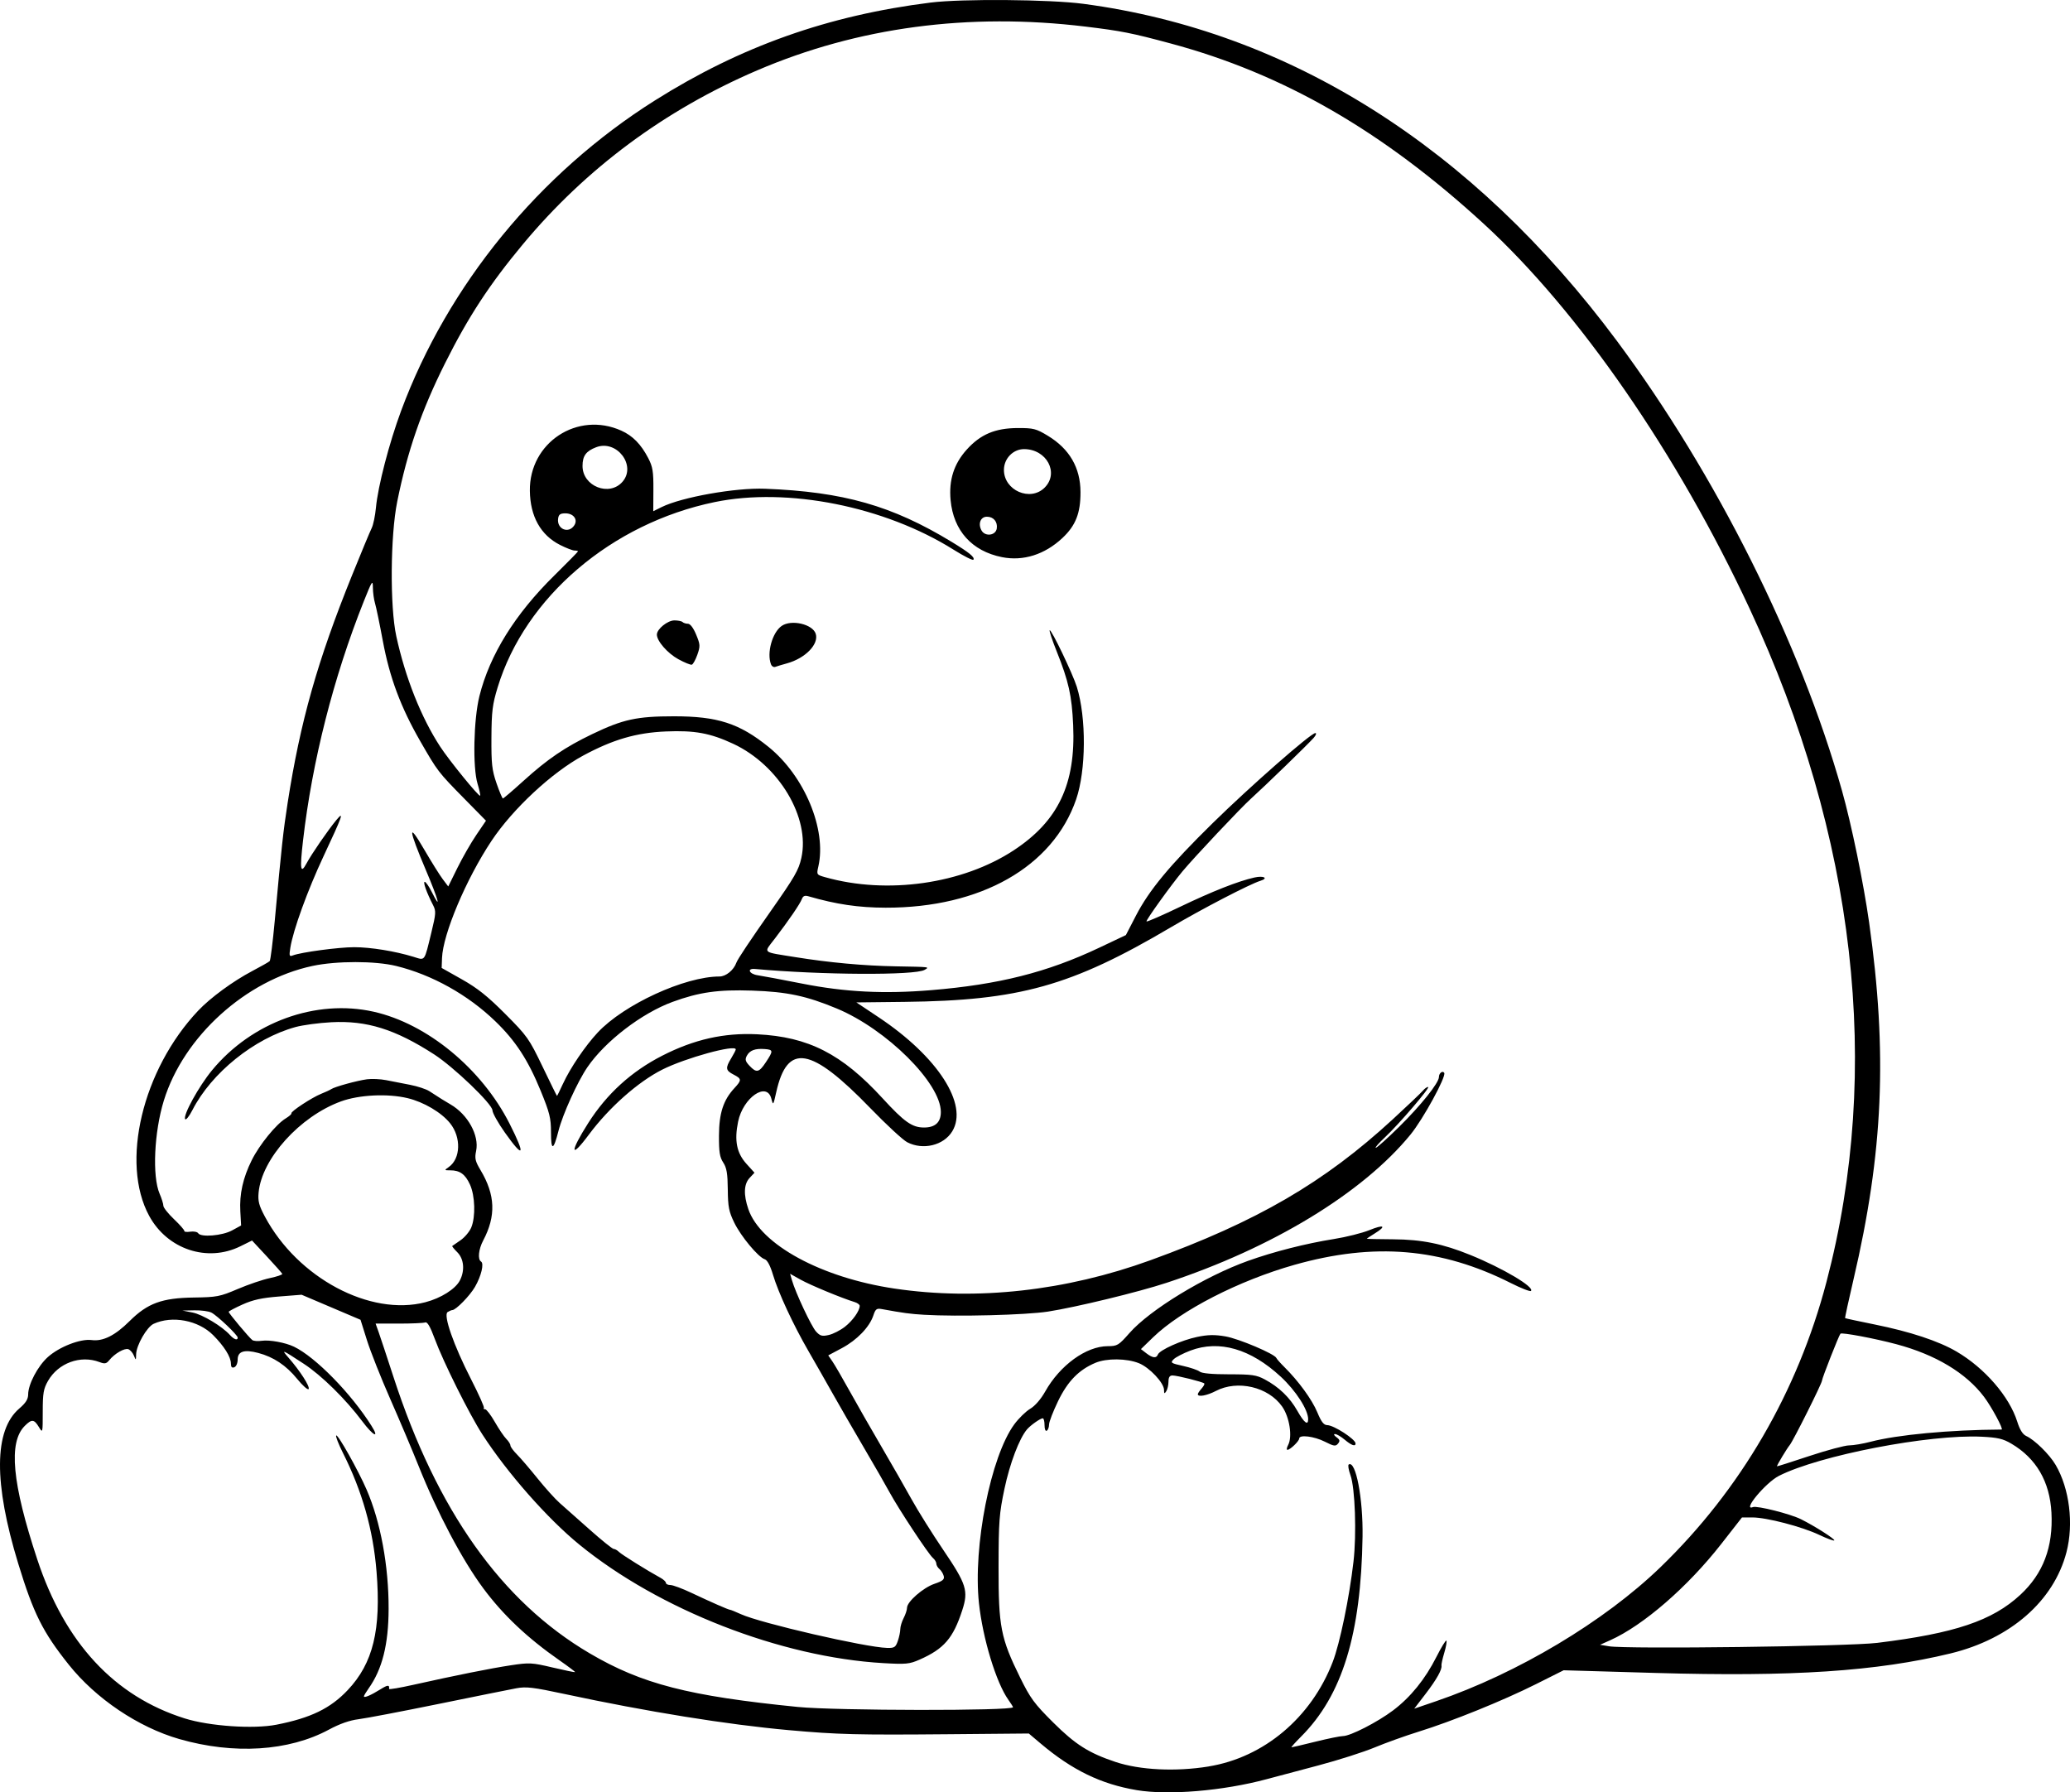 <?xml version="1.0" encoding="UTF-8" standalone="no"?>
<!-- Created with Inkscape (http://www.inkscape.org/) -->

<svg
   width="243.03mm"
   height="210.405mm"
   viewBox="0 0 243.03 210.405"
   version="1.1"
   id="svg5"
   xml:space="preserve"
   xmlns="http://www.w3.org/2000/svg"
   xmlns:svg="http://www.w3.org/2000/svg"><defs
     id="defs2" /><g
     id="layer1"
     transform="translate(5.667,-39.798)"><path
       style="fill:#000000;stroke-width:0.265"
       d="m 127.767,249.941 c -4.18,-0.705 -7.563,-2.349 -11.262,-5.473 l -1.385,-1.17 -9.33,0.083 c -10.807,0.097 -13.089,0.039 -18.855,-0.479 -7.194,-0.646 -16.649,-2.169 -26.296,-4.237 -3.709,-0.795 -4.531,-0.893 -5.689,-0.677 -0.744,0.139 -4.865,0.969 -9.158,1.845 -4.293,0.876 -8.511,1.681 -9.374,1.789 -1.041,0.13 -2.206,0.539 -3.463,1.217 -4.715,2.543 -11.167,2.95 -17.574,1.108 -4.803,-1.38 -9.793,-4.739 -12.976,-8.733 -3.058,-3.837 -4.138,-5.997 -5.932,-11.864 -2.893,-9.459 -2.852,-15.657 0.123,-18.203 0.766,-0.656 1.042,-1.095 1.044,-1.66 0.004,-1.185 1.123,-3.311 2.303,-4.374 1.338,-1.206 3.827,-2.176 5.14,-2.003 1.348,0.177 2.754,-0.525 4.473,-2.234 2.099,-2.087 3.793,-2.707 7.529,-2.759 2.711,-0.037 3.065,-0.106 5.159,-1 1.237,-0.528 2.935,-1.105 3.774,-1.281 0.839,-0.177 1.494,-0.4 1.455,-0.496 -0.039,-0.096 -0.853,-1.016 -1.81,-2.045 l -1.74,-1.871 -1.361,0.674 c -3.89,1.925 -8.574,0.368 -10.713,-3.563 -3.401,-6.249 -0.8,-17.156 5.744,-24.086 1.439,-1.524 4.098,-3.473 6.371,-4.668 1.019,-0.536 1.932,-1.055 2.03,-1.153 0.098,-0.098 0.369,-2.263 0.603,-4.809 0.796,-8.671 0.991,-10.45 1.505,-13.758 1.481,-9.54 3.494,-16.656 7.552,-26.702 1.083,-2.681 2.123,-5.181 2.312,-5.556 0.189,-0.375 0.415,-1.456 0.503,-2.402 0.234,-2.518 1.554,-7.596 2.956,-11.377 5.478,-14.768 16.189,-27.862 29.814,-36.446 10.05,-6.332 20.319,-9.974 32.364,-11.48 3.672,-0.459 14,-0.373 17.933,0.15 24.177,3.213 45.725,16.828 62.633,39.574 11.642,15.662 21.515,35.389 26.42,52.784 1.114,3.951 2.531,10.83 3.189,15.478 2.168,15.323 1.656,27.012 -1.834,41.915 -0.577,2.462 -1.019,4.504 -0.983,4.536 0.036,0.033 1.585,0.366 3.442,0.741 4.192,0.846 7.533,1.95 9.646,3.188 3.301,1.935 6.188,5.269 7.119,8.219 0.3,0.953 0.643,1.503 1.052,1.689 0.996,0.454 2.734,2.161 3.458,3.397 1.625,2.773 2.139,6.917 1.27,10.251 -1.492,5.729 -6.591,10.177 -13.619,11.88 -8.677,2.103 -18.583,2.756 -34.68,2.287 l -10.735,-0.313 -3.27,1.639 c -3.847,1.928 -9.85,4.359 -13.757,5.57 -1.528,0.474 -3.85,1.307 -5.159,1.852 -1.31,0.545 -4.286,1.495 -6.615,2.111 -2.328,0.616 -5.067,1.344 -6.085,1.618 -5.103,1.371 -11.523,1.909 -15.258,1.278 z m 8.458,-2.776 c 6.503,-1.055 12.055,-5.728 14.578,-12.27 0.837,-2.17 1.942,-7.503 2.435,-11.754 0.38,-3.272 0.192,-8.66 -0.353,-10.172 -0.224,-0.62 -0.315,-1.184 -0.202,-1.254 0.827,-0.511 1.691,3.996 1.622,8.467 -0.176,11.473 -2.379,18.638 -7.22,23.482 -0.691,0.691 -1.197,1.257 -1.124,1.257 0.072,0 1.335,-0.298 2.805,-0.661 1.47,-0.364 2.927,-0.661 3.237,-0.661 0.869,0 4.069,-1.64 5.897,-3.022 2.054,-1.552 3.757,-3.658 5.085,-6.286 0.564,-1.117 1.087,-1.97 1.162,-1.895 0.075,0.075 -0.035,0.714 -0.245,1.42 -0.21,0.706 -0.36,1.38 -0.333,1.498 0.1,0.447 -0.562,1.633 -1.856,3.321 l -1.34,1.748 2.572,-0.879 c 9.555,-3.267 19.742,-9.353 26.347,-15.74 9.406,-9.094 16.094,-20.588 19.481,-33.479 6.559,-24.96 3.432,-52.306 -9.039,-79.069 C 191.279,93.073 179.705,76.325 168.539,66.077 156.651,55.166 144.995,48.451 131.782,44.903 c -4.616,-1.24 -5.781,-1.471 -10.004,-1.983 -13.719,-1.664 -26.732,0.072 -38.559,5.143 -10.824,4.641 -20.085,11.511 -27.472,20.381 -3.947,4.739 -6.431,8.537 -9.175,14.023 -2.751,5.503 -4.403,10.283 -5.602,16.212 -0.81,4.006 -0.868,12.322 -0.11,15.803 1.061,4.872 2.914,9.534 5.153,12.965 1.07,1.64 4.543,5.905 4.69,5.759 0.052,-0.052 -0.084,-0.685 -0.303,-1.406 -0.584,-1.92 -0.463,-7.553 0.22,-10.288 1.209,-4.839 4.175,-9.613 8.799,-14.163 1.527,-1.503 2.776,-2.775 2.776,-2.827 0,-0.052 -0.183,-0.095 -0.406,-0.095 -0.223,0 -0.99,-0.296 -1.703,-0.658 -2.28,-1.155 -3.504,-3.35 -3.544,-6.354 -0.075,-5.658 5.591,-9.383 10.741,-7.061 1.339,0.604 2.31,1.595 3.157,3.224 0.527,1.013 0.617,1.567 0.605,3.712 l -0.014,2.521 0.975,-0.482 c 2.368,-1.172 8.681,-2.292 12.15,-2.156 9.207,0.36 14.901,1.98 21.895,6.229 2.083,1.266 2.748,1.809 2.569,2.099 -0.071,0.115 -1.119,-0.412 -2.327,-1.171 -8.101,-5.086 -19.5,-7.357 -28.053,-5.591 -12.108,2.501 -22.252,11.161 -25.481,21.753 -0.611,2.004 -0.711,2.814 -0.729,5.895 -0.018,3.088 0.063,3.814 0.596,5.358 0.339,0.982 0.678,1.786 0.752,1.786 0.074,0 1.166,-0.934 2.426,-2.076 2.809,-2.546 4.873,-3.949 8.053,-5.476 3.623,-1.739 5.226,-2.089 9.583,-2.093 5.132,-0.004 7.692,0.823 11.123,3.593 4.221,3.409 6.841,9.695 5.849,14.035 -0.22,0.962 -0.211,0.976 0.796,1.26 7.282,2.059 16.12,0.8 22.141,-3.155 5.229,-3.435 7.289,-7.77 6.98,-14.689 -0.155,-3.476 -0.53,-5.151 -1.944,-8.687 -0.514,-1.285 -0.881,-2.39 -0.816,-2.456 0.175,-0.175 2.71,5.106 3.19,6.645 1.13,3.624 1.091,9.803 -0.082,13.208 -2.727,7.918 -11.202,12.736 -22.365,12.714 -3.185,-0.006 -5.795,-0.391 -9.059,-1.337 -0.435,-0.126 -0.641,-0.041 -0.777,0.322 -0.215,0.572 -1.527,2.492 -3.18,4.653 -1.337,1.748 -1.592,1.52 2.433,2.169 3.977,0.641 8.017,1.011 11.774,1.078 4.079,0.073 3.988,0.061 3.379,0.416 -1.135,0.661 -12.107,0.602 -19.917,-0.108 -0.975,-0.088 -0.685,0.59 0.315,0.737 0.555,0.082 2.914,0.525 5.243,0.985 5.025,0.992 9.576,1.224 15.111,0.768 7.957,-0.655 13.653,-2.093 19.761,-4.988 l 3.122,-1.48 1.173,-2.266 c 1.561,-3.017 3.966,-5.916 9.025,-10.883 4.393,-4.312 11.521,-10.565 12.043,-10.565 0.168,0 0.078,0.255 -0.199,0.569 -0.693,0.781 -5.77,5.703 -7.355,7.13 -1.205,1.084 -6.67,6.885 -8.045,8.538 -1.374,1.652 -4.33,5.768 -4.221,5.877 0.064,0.064 1.832,-0.706 3.929,-1.712 3.816,-1.831 6.812,-3.013 8.74,-3.446 1.103,-0.248 1.695,0.082 0.698,0.389 -1.242,0.382 -6.825,3.281 -10.521,5.463 -11.664,6.886 -17.781,8.598 -31.257,8.747 l -5.652,0.063 2.646,1.766 c 6.923,4.62 10.53,10.22 8.61,13.369 -1.01,1.656 -3.432,2.242 -5.289,1.278 -0.502,-0.26 -2.447,-2.058 -4.322,-3.995 -7.009,-7.239 -9.76,-7.699 -11.06,-1.85 -0.341,1.533 -0.355,1.551 -0.568,0.728 -0.531,-2.048 -3.316,-0.124 -3.901,2.696 -0.461,2.221 -0.173,3.682 0.977,4.955 l 0.945,1.046 -0.567,0.604 c -0.683,0.727 -0.736,1.966 -0.156,3.667 1.421,4.17 8.566,8.053 17.169,9.33 9.665,1.435 20.107,0.278 30.045,-3.33 12.512,-4.542 20.38,-9.116 28.432,-16.528 1.752,-1.613 3.349,-3.131 3.549,-3.373 0.2,-0.242 0.476,-0.44 0.614,-0.44 0.33,0 -3.416,4.373 -5.079,5.928 -0.715,0.669 -1.192,1.216 -1.061,1.216 0.131,0 1.357,-1.101 2.724,-2.447 2.574,-2.535 4.688,-5.177 4.688,-5.86 0,-0.457 0.432,-0.795 0.622,-0.487 0.26,0.42 -2.486,5.443 -3.962,7.246 -5.617,6.866 -16.232,13.314 -28.645,17.4 -3.317,1.092 -10.643,2.869 -13.921,3.377 -2.589,0.401 -10.608,0.607 -14.535,0.373 -1.64,-0.098 -2.438,-0.205 -4.961,-0.667 -0.616,-0.113 -0.749,-0.013 -1,0.748 -0.448,1.357 -1.925,2.89 -3.691,3.831 l -1.605,0.855 0.492,0.713 c 0.27,0.392 1.184,1.964 2.03,3.492 0.846,1.528 2.515,4.445 3.708,6.482 1.193,2.037 2.789,4.826 3.548,6.197 0.759,1.371 2.45,4.072 3.759,6.001 2.692,3.971 2.937,4.75 2.2,7.021 -1.07,3.298 -2.145,4.543 -5.016,5.809 -1.188,0.524 -1.592,0.563 -4.246,0.411 -12.031,-0.687 -26.336,-6.265 -35.71,-13.924 -3.746,-3.061 -8.445,-8.399 -11.361,-12.907 -1.541,-2.383 -4.603,-8.525 -5.606,-11.246 -0.526,-1.427 -0.866,-2.013 -1.114,-1.918 -0.196,0.075 -1.588,0.137 -3.092,0.137 h -2.735 l 0.354,0.992 c 0.195,0.546 0.973,2.897 1.73,5.226 5.111,15.724 12.693,26.408 23.064,32.498 6.12,3.594 11.609,5.007 24.42,6.286 4.477,0.447 25.268,0.473 25.268,0.032 0,-0.058 -0.247,-0.452 -0.548,-0.875 -1.428,-2.005 -3.007,-7.194 -3.451,-11.342 -0.713,-6.656 1.376,-17.222 4.151,-20.994 0.516,-0.701 1.356,-1.522 1.867,-1.823 0.564,-0.333 1.257,-1.131 1.763,-2.032 1.732,-3.082 4.81,-5.313 7.338,-5.318 1.127,-0.002 1.278,-0.093 2.555,-1.544 2.404,-2.731 8.853,-6.657 13.913,-8.469 3.011,-1.078 6.811,-2.045 10.087,-2.565 1.44,-0.229 3.315,-0.699 4.167,-1.045 1.721,-0.699 2.052,-0.491 0.624,0.392 -0.509,0.315 -0.926,0.593 -0.926,0.619 0,0.026 1.399,0.056 3.109,0.067 3.35,0.021 5.809,0.522 9.049,1.841 3.833,1.561 7.557,3.77 7.112,4.219 -0.098,0.099 -1.16,-0.316 -2.36,-0.921 -8.186,-4.128 -16.045,-4.79 -25.412,-2.141 -6.511,1.841 -13.316,5.331 -16.599,8.514 l -1.421,1.378 0.628,0.483 c 0.743,0.571 1.184,0.621 1.362,0.155 0.204,-0.531 2.803,-1.695 4.626,-2.072 1.257,-0.26 2.052,-0.274 3.307,-0.058 1.569,0.269 5.78,2.055 5.977,2.534 0.051,0.124 0.478,0.606 0.948,1.072 1.66,1.642 3.246,3.822 3.86,5.303 0.467,1.128 0.756,1.5 1.167,1.507 0.786,0.013 3.325,1.661 3.325,2.157 0,0.391 -0.478,0.224 -1.275,-0.447 -0.432,-0.364 -0.941,-0.661 -1.129,-0.661 -0.204,0 -0.139,0.149 0.16,0.368 0.407,0.297 0.441,0.443 0.181,0.757 -0.28,0.338 -0.484,0.307 -1.556,-0.236 -1.24,-0.628 -2.996,-0.845 -2.996,-0.37 0,0.305 -1.065,1.333 -1.382,1.333 -0.123,0 -0.087,-0.255 0.08,-0.567 0.524,-0.979 0.164,-3.282 -0.707,-4.521 -1.62,-2.305 -5.231,-3.151 -7.781,-1.822 -1.047,0.546 -2.116,0.739 -2.116,0.382 0,-0.098 0.198,-0.396 0.439,-0.663 0.242,-0.267 0.385,-0.539 0.32,-0.605 -0.181,-0.181 -3.185,-0.935 -3.725,-0.935 -0.339,0 -0.475,0.206 -0.478,0.728 -0.002,0.4 -0.119,0.906 -0.261,1.124 -0.211,0.326 -0.257,0.3 -0.261,-0.151 -0.006,-0.833 -1.707,-2.642 -2.953,-3.141 -1.44,-0.576 -3.787,-0.596 -5.101,-0.044 -1.951,0.821 -3.254,2.157 -4.388,4.499 -0.581,1.201 -1.057,2.435 -1.057,2.743 0,0.308 -0.119,0.634 -0.265,0.724 -0.154,0.095 -0.265,-0.174 -0.265,-0.646 0,-0.445 -0.093,-0.809 -0.206,-0.809 -0.284,0 -1.44,0.815 -1.86,1.311 -0.902,1.065 -2.011,3.99 -2.638,6.958 -0.618,2.924 -0.686,3.823 -0.695,9.194 -0.012,6.991 0.253,8.349 2.527,12.965 1.207,2.45 1.668,3.076 3.906,5.3 2.588,2.572 4.17,3.573 7.293,4.614 2.875,0.958 7.054,1.162 10.934,0.533 z M 84.851,117.781 c -0.513,-1.336 0.153,-3.732 1.25,-4.501 1.131,-0.793 3.642,-0.216 4.003,0.919 0.389,1.226 -1.225,2.883 -3.385,3.474 -0.555,0.152 -1.165,0.336 -1.355,0.409 -0.19,0.073 -0.421,-0.062 -0.513,-0.301 z m -10.874,-0.595 c -1.272,-0.698 -2.522,-2.13 -2.522,-2.889 0,-0.652 1.255,-1.669 2.061,-1.669 0.419,0 0.849,0.088 0.957,0.195 0.107,0.107 0.391,0.197 0.63,0.198 0.268,0.002 0.637,0.49 0.961,1.272 0.483,1.165 0.495,1.358 0.142,2.362 -0.212,0.601 -0.504,1.129 -0.649,1.172 -0.146,0.043 -0.856,-0.246 -1.579,-0.642 z m 37.994,-11.984 c -3.526,-0.702 -5.698,-3.11 -6.032,-6.689 -0.22,-2.359 0.383,-4.254 1.887,-5.927 1.618,-1.8 3.347,-2.531 6.001,-2.539 1.843,-0.005 2.157,0.075 3.524,0.903 2.55,1.544 3.83,3.75 3.839,6.616 0.008,2.474 -0.568,3.936 -2.127,5.394 -2.078,1.944 -4.594,2.739 -7.093,2.242 z m -0.61,-3.37 c 0.111,-0.786 -0.385,-1.375 -1.159,-1.375 -0.74,0 -1.065,0.806 -0.644,1.593 0.418,0.782 1.683,0.628 1.803,-0.219 z m 5.622,-4.794 c 1.726,-1.726 0.234,-4.514 -2.418,-4.517 -1.288,-0.001 -2.365,1.11 -2.365,2.441 0,2.416 3.099,3.761 4.783,2.077 z M 26.794,242.263 c 4.025,-0.791 6.326,-1.907 8.356,-4.053 2.99,-3.162 3.947,-7.09 3.39,-13.927 -0.399,-4.91 -1.68,-9.427 -3.948,-13.932 -0.521,-1.034 -0.875,-1.951 -0.788,-2.039 0.187,-0.187 2.586,4.083 3.575,6.366 1.636,3.771 2.592,8.951 2.58,13.971 -0.01,4.193 -0.744,7.109 -2.361,9.379 -0.296,0.416 -0.539,0.824 -0.539,0.906 0,0.223 0.803,-0.116 1.918,-0.81 0.89,-0.554 1.094,-0.566 1.038,-0.059 -0.009,0.086 1.256,-0.128 2.813,-0.476 5.051,-1.128 9.131,-1.945 11.489,-2.301 2.169,-0.328 2.465,-0.312 4.889,0.26 1.419,0.335 2.61,0.579 2.645,0.544 0.035,-0.035 -0.781,-0.653 -1.814,-1.372 -3.778,-2.63 -6.645,-5.339 -8.969,-8.474 -2.483,-3.35 -5.387,-8.847 -7.606,-14.397 -0.727,-1.819 -2.214,-5.331 -3.304,-7.805 -1.09,-2.474 -2.323,-5.581 -2.739,-6.905 l -0.757,-2.407 -3.459,-1.471 -3.459,-1.471 -2.657,0.209 c -2.011,0.158 -3.051,0.386 -4.281,0.938 -0.893,0.401 -1.624,0.789 -1.624,0.863 0,0.162 2.391,3.016 2.772,3.309 0.149,0.114 0.644,0.154 1.101,0.088 0.926,-0.134 2.79,0.207 3.8,0.695 2.525,1.221 6.687,5.47 9.089,9.278 0.998,1.581 0.217,1.205 -1.073,-0.518 -1.955,-2.61 -4.786,-5.393 -6.871,-6.756 -2.622,-1.714 -2.681,-1.737 -1.77,-0.69 1.355,1.556 2.517,3.369 2.341,3.653 -0.09,0.146 -0.697,-0.389 -1.348,-1.188 -1.293,-1.587 -2.773,-2.574 -4.572,-3.049 -1.642,-0.433 -2.412,-0.188 -2.412,0.769 0,0.432 -0.171,0.826 -0.397,0.913 -0.279,0.107 -0.397,-0.022 -0.398,-0.435 -10e-4,-0.777 -0.795,-2.045 -2.095,-3.345 -1.736,-1.736 -4.792,-2.316 -6.973,-1.322 -0.798,0.364 -2.036,2.519 -2.06,3.586 -0.016,0.723 -0.028,0.73 -0.258,0.157 -0.133,-0.331 -0.424,-0.671 -0.647,-0.757 -0.443,-0.17 -1.612,0.499 -2.251,1.289 -0.339,0.419 -0.526,0.454 -1.147,0.218 -2.228,-0.847 -4.836,0.106 -6.041,2.209 -0.532,0.928 -0.62,1.442 -0.62,3.622 0,2.525 -0.003,2.536 -0.459,1.786 -0.559,-0.919 -0.835,-0.94 -1.651,-0.124 -1.94,1.94 -1.49,6.728 1.473,15.688 3.238,9.791 9.051,16.056 17.306,18.651 2.906,0.913 8.074,1.267 10.769,0.738 z m 72.946,-9.818 c 0.16,-0.458 0.291,-1.083 0.292,-1.389 8e-4,-0.306 0.179,-0.897 0.397,-1.314 0.217,-0.417 0.395,-0.958 0.395,-1.203 0,-0.71 1.887,-2.359 3.219,-2.813 0.984,-0.335 1.195,-0.514 1.089,-0.921 -0.073,-0.278 -0.298,-0.643 -0.5,-0.811 -0.203,-0.168 -0.368,-0.455 -0.368,-0.638 0,-0.183 -0.181,-0.482 -0.401,-0.665 -0.513,-0.425 -4.027,-5.747 -5.092,-7.712 -0.447,-0.824 -1.816,-3.205 -3.042,-5.292 -1.226,-2.087 -2.864,-4.925 -3.641,-6.307 -0.777,-1.382 -2.05,-3.615 -2.829,-4.961 -1.793,-3.097 -3.543,-6.863 -4.179,-8.994 -0.314,-1.052 -0.663,-1.705 -0.961,-1.8 -0.762,-0.242 -2.793,-2.681 -3.582,-4.303 -0.627,-1.287 -0.737,-1.852 -0.757,-3.888 -0.018,-1.882 -0.131,-2.546 -0.535,-3.163 -0.414,-0.631 -0.51,-1.24 -0.5,-3.174 0.013,-2.625 0.513,-4.161 1.812,-5.562 0.875,-0.944 0.865,-1.092 -0.104,-1.593 -0.934,-0.483 -0.972,-0.763 -0.264,-1.925 0.29,-0.476 0.528,-0.938 0.528,-1.026 0,-0.621 -5.915,1.003 -8.626,2.369 -2.843,1.431 -6.256,4.455 -8.622,7.636 -2.207,2.968 -2.254,2.061 -0.071,-1.366 2.188,-3.434 5.062,-6.05 8.678,-7.899 3.748,-1.917 7.261,-2.709 11.157,-2.517 6.008,0.296 9.939,2.302 14.711,7.506 2.56,2.791 3.478,3.439 4.876,3.439 1.312,0 1.974,-0.611 1.974,-1.823 0,-3.382 -6.367,-9.713 -12.213,-12.145 -3.566,-1.483 -5.847,-1.967 -9.934,-2.104 -3.993,-0.134 -6.228,0.182 -9.338,1.32 -3.63,1.328 -7.919,4.615 -10.011,7.672 -1.161,1.696 -2.904,5.535 -3.396,7.477 -0.59,2.331 -0.88,2.387 -0.88,0.169 0,-1.674 -0.155,-2.3 -1.21,-4.875 -1.484,-3.623 -2.948,-5.869 -5.319,-8.157 -3.232,-3.12 -7.431,-5.463 -11.641,-6.496 -2.471,-0.606 -7.006,-0.608 -9.833,-0.005 -7.829,1.672 -15.131,8.283 -17.449,15.8 -1.142,3.701 -1.378,8.893 -0.498,10.938 0.243,0.563 0.441,1.2 0.441,1.415 0,0.215 0.566,0.928 1.257,1.585 0.691,0.657 1.234,1.278 1.207,1.381 -0.028,0.103 0.286,0.137 0.696,0.077 0.41,-0.06 0.827,0.021 0.926,0.18 0.313,0.506 2.836,0.297 3.984,-0.331 l 1.058,-0.578 -0.093,-1.648 c -0.115,-2.038 0.311,-3.946 1.341,-6.016 0.902,-1.811 2.853,-4.213 3.979,-4.898 0.42,-0.255 0.725,-0.526 0.678,-0.601 -0.123,-0.198 2.422,-1.868 3.498,-2.296 0.503,-0.2 1.034,-0.447 1.179,-0.548 0.394,-0.274 3.028,-0.999 4.198,-1.155 0.562,-0.075 1.574,-0.029 2.249,0.103 0.674,0.132 1.941,0.379 2.814,0.549 0.873,0.17 1.886,0.504 2.25,0.741 1.288,0.838 1.727,1.113 2.5,1.563 2.03,1.183 3.379,3.637 2.999,5.453 -0.184,0.877 -0.108,1.209 0.514,2.249 1.744,2.917 1.838,5.384 0.315,8.267 -0.546,1.034 -0.667,2.216 -0.252,2.472 0.375,0.232 0.026,1.695 -0.71,2.971 -0.6,1.04 -2.239,2.718 -2.664,2.727 -0.104,0.002 -0.352,0.107 -0.552,0.234 -0.535,0.339 0.705,3.888 2.752,7.883 0.909,1.774 1.587,3.292 1.506,3.373 -0.081,0.081 -0.017,0.147 0.142,0.147 0.159,0 0.676,0.675 1.148,1.501 0.472,0.825 1.076,1.718 1.342,1.984 0.266,0.266 0.484,0.612 0.484,0.769 0,0.157 0.345,0.63 0.768,1.053 0.422,0.422 1.509,1.689 2.415,2.816 0.906,1.127 2.079,2.427 2.606,2.89 0.527,0.463 2.108,1.865 3.515,3.117 1.406,1.251 2.678,2.275 2.825,2.275 0.148,0 0.426,0.157 0.618,0.348 0.319,0.318 3.351,2.208 4.876,3.04 0.348,0.19 0.633,0.458 0.633,0.595 0,0.138 0.236,0.25 0.525,0.25 0.289,0 1.39,0.409 2.447,0.908 2.366,1.118 4.384,2.002 4.568,2.002 0.076,0 0.643,0.23 1.26,0.511 2.317,1.057 14.622,3.896 17.169,3.962 0.855,0.022 1,-0.071 1.257,-0.808 z m -46.128,-59.69 c -0.8,-1.128 -1.458,-2.303 -1.463,-2.612 -0.011,-0.739 -4.545,-5.086 -6.863,-6.58 -4.565,-2.943 -7.891,-3.982 -12.053,-3.763 -1.461,0.077 -3.354,0.331 -4.208,0.566 -4.84,1.331 -9.864,5.375 -12.099,9.742 -0.378,0.738 -0.763,1.218 -0.855,1.068 -0.274,-0.444 1.598,-3.847 3.156,-5.735 4.671,-5.663 12.203,-8.393 18.972,-6.876 6.286,1.409 12.694,6.689 15.969,13.159 1.898,3.749 1.671,4.171 -0.555,1.032 z M 214.727,232.659 c 9.108,-1.117 13.513,-2.597 16.805,-5.645 2.682,-2.483 3.866,-5.609 3.653,-9.645 -0.192,-3.64 -1.786,-6.378 -4.715,-8.101 -0.974,-0.573 -1.606,-0.721 -3.472,-0.811 -6.171,-0.3 -19.057,2.187 -23.809,4.596 -1.553,0.787 -4.368,4.173 -3.048,3.666 0.487,-0.187 4.389,0.8 5.644,1.427 1.632,0.816 4.04,2.351 3.903,2.488 -0.07,0.07 -0.867,-0.226 -1.772,-0.656 -2.01,-0.957 -6.182,-2.045 -7.841,-2.045 l -1.223,1.7e-4 -2.44,3.122 c -3.943,5.045 -9.159,9.565 -13.039,11.298 l -1.185,0.529 1.056,0.177 c 2.07,0.347 28.088,0.017 31.483,-0.4 z m -3.297,-23.183 c 0.515,-0.006 1.646,-0.197 2.514,-0.425 3.141,-0.826 9.305,-1.402 15.392,-1.437 0.253,-0.002 -1.183,-2.67 -2.067,-3.841 -2.119,-2.807 -5.693,-4.95 -10.298,-6.177 -2.552,-0.68 -6.39,-1.402 -6.558,-1.235 -0.173,0.173 -2.165,5.239 -2.167,5.51 -0.002,0.326 -3.391,7.097 -3.791,7.571 -0.312,0.37 -1.502,2.344 -1.502,2.49 0,0.031 1.697,-0.507 3.77,-1.196 2.074,-0.688 4.192,-1.256 4.707,-1.262 z m -63.511,-3.069 c 0,-1.112 -1.444,-3.354 -3.219,-4.997 -3.537,-3.275 -7.225,-4.34 -10.606,-3.064 -0.837,0.316 -1.721,0.773 -1.964,1.017 -0.413,0.413 -0.341,0.465 1.113,0.787 0.855,0.19 1.728,0.488 1.939,0.663 0.25,0.207 1.452,0.318 3.451,0.318 2.677,0 3.21,0.076 4.185,0.597 1.671,0.893 2.944,2.118 3.829,3.687 0.79,1.4 1.271,1.776 1.271,0.992 z m -125.677,-9.585 c 0,-0.3 -2.407,-2.587 -3.091,-2.936 -0.318,-0.162 -1.211,-0.282 -1.984,-0.266 l -1.406,0.029 1.183,0.232 c 1.159,0.227 3.454,1.605 4.383,2.631 0.482,0.533 0.916,0.68 0.916,0.31 z m 71.295,-1.279 c 0.917,-0.718 1.73,-1.87 1.73,-2.451 0,-0.143 -0.268,-0.342 -0.595,-0.441 -1.504,-0.459 -5.213,-1.996 -6.336,-2.626 l -1.242,-0.697 0.215,0.75 c 0.423,1.474 2.28,5.428 2.833,6.032 0.478,0.521 0.705,0.583 1.492,0.405 0.511,-0.115 1.367,-0.552 1.902,-0.971 z m -49.256,-2.876 c 1.82,-0.474 3.523,-1.549 4.041,-2.55 0.606,-1.173 0.484,-2.532 -0.298,-3.314 -0.373,-0.373 -0.641,-0.703 -0.595,-0.735 0.045,-0.032 0.483,-0.334 0.972,-0.673 0.489,-0.338 1.055,-1.01 1.257,-1.493 0.525,-1.256 0.454,-3.721 -0.146,-5.041 -0.551,-1.214 -1.186,-1.675 -2.307,-1.675 -0.722,0 -0.726,-0.008 -0.186,-0.386 1.401,-0.981 1.479,-3.49 0.161,-5.135 -1.022,-1.275 -3.095,-2.499 -5.001,-2.954 -2.341,-0.559 -5.686,-0.395 -7.817,0.383 -4.819,1.758 -9.303,6.725 -9.669,10.71 -0.091,0.997 0.043,1.509 0.736,2.807 3.847,7.204 12.364,11.748 18.853,10.057 z m 16.15,-25.646 c 0.838,-1.83 2.606,-4.439 4.075,-6.012 3.072,-3.289 10.221,-6.578 14.3,-6.578 0.759,0 1.677,-0.754 1.985,-1.631 0.139,-0.395 1.582,-2.56 4.067,-6.1 2.785,-3.967 3.239,-4.755 3.556,-6.173 1.061,-4.739 -2.628,-10.918 -8.012,-13.42 -2.692,-1.251 -4.519,-1.585 -7.889,-1.442 -3.473,0.147 -6.216,0.947 -9.71,2.831 -3.67,1.979 -8.269,6.258 -10.767,10.016 -2.977,4.479 -5.707,10.949 -5.808,13.763 l -0.041,1.152 2.381,1.342 c 1.823,1.027 3.017,1.98 5.092,4.063 2.574,2.584 2.794,2.895 4.366,6.168 0.91,1.896 1.676,3.449 1.701,3.45 0.026,0.002 0.342,-0.642 0.703,-1.43 z m 23.821,-2.529 c 0.886,-1.339 0.875,-1.467 -0.132,-1.544 -1.131,-0.086 -1.764,0.151 -2.105,0.787 -0.233,0.436 -0.175,0.655 0.311,1.173 0.818,0.871 1.117,0.806 1.926,-0.416 z m -39.268,-15.254 c 0.533,-2.188 0.552,-2.487 0.198,-3.175 -0.758,-1.473 -1.214,-2.744 -0.984,-2.744 0.128,0 0.5,0.535 0.826,1.189 1.165,2.333 0.784,0.915 -0.687,-2.555 -2.065,-4.87 -2.146,-5.769 -0.222,-2.466 0.849,1.458 1.836,3.039 2.194,3.513 l 0.65,0.862 1.082,-2.192 c 0.595,-1.205 1.592,-2.942 2.215,-3.86 l 1.133,-1.668 -2.521,-2.563 c -3.101,-3.154 -3.152,-3.22 -5.194,-6.77 -2.299,-3.997 -3.599,-7.481 -4.399,-11.791 -0.366,-1.97 -0.776,-3.947 -0.911,-4.394 -0.135,-0.447 -0.249,-1.28 -0.253,-1.852 -0.007,-0.948 -0.1,-0.806 -1.063,1.606 -3.558,8.918 -6.064,18.777 -7.137,28.084 -0.392,3.4 -0.299,4.014 0.409,2.693 0.597,-1.113 2.542,-3.939 3.521,-5.113 0.931,-1.117 0.702,-0.475 -1.522,4.269 -1.871,3.992 -3.567,8.663 -3.898,10.734 -0.156,0.973 -0.123,1.072 0.296,0.911 0.975,-0.374 5.373,-0.964 7.195,-0.965 1.924,-0.001 4.809,0.467 6.969,1.13 1.4,0.43 1.244,0.643 2.104,-2.885 z m 16.785,-47.789 c 0.426,-0.679 -0.116,-1.389 -1.059,-1.389 -0.597,0 -0.784,0.134 -0.851,0.61 -0.177,1.252 1.249,1.834 1.91,0.779 z m 5.651,-5.099 c 1.659,-1.91 -0.678,-4.969 -3.095,-4.05 -1.188,0.452 -1.601,1.019 -1.601,2.199 0,2.391 3.149,3.633 4.696,1.851 z"
       id="path958" /></g></svg>
